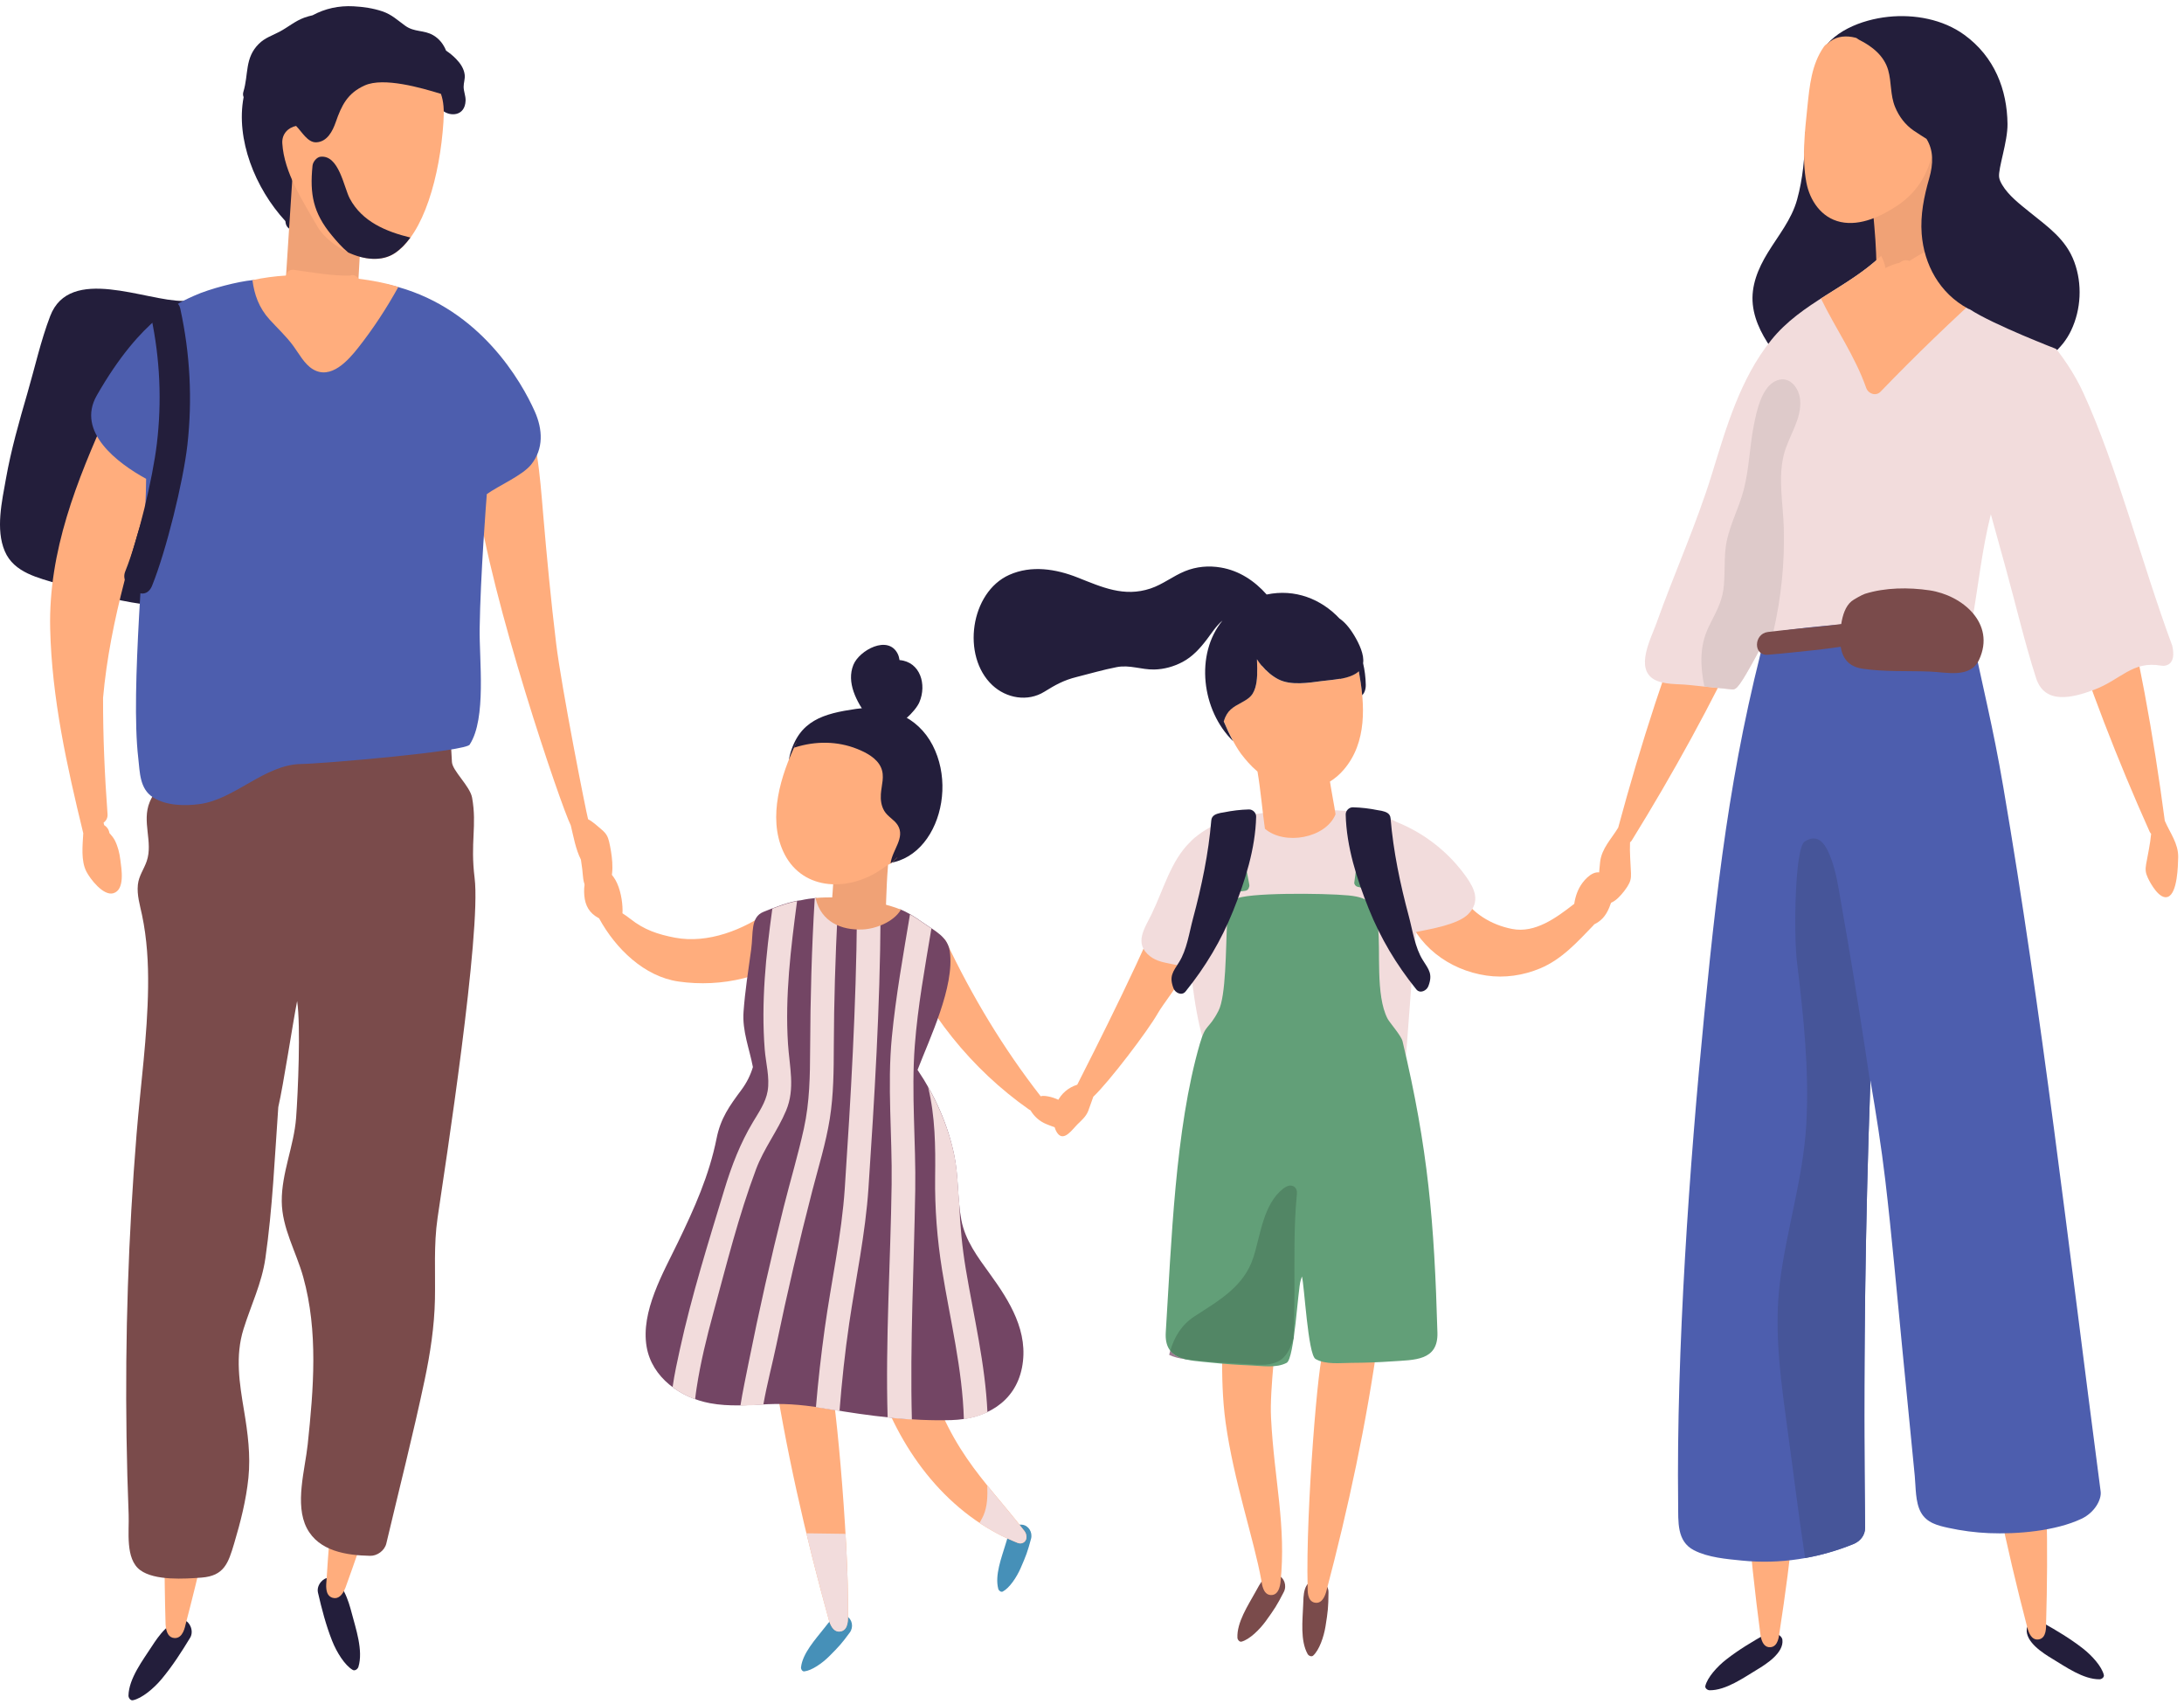 <svg width="327" height="255" viewBox="0 0 327 255" fill="none" xmlns="http://www.w3.org/2000/svg">
<path d="M266.87 245.436C266.782 244.744 265.451 243.99 264.452 244.55C262.384 245.71 260.343 246.93 258.468 248.391C257.106 249.453 255.633 251.094 255.333 252.359C255.252 252.701 255.659 253 255.977 253.004C258.413 253.025 261.072 251.118 263.087 249.908C264.435 249.097 267.117 247.403 266.87 245.436Z" fill="#231E3B"/>
<path d="M307.244 248.265C309.259 249.476 311.917 251.383 314.354 251.361C314.671 251.358 315.079 251.059 314.998 250.717C314.698 249.452 313.226 247.811 311.862 246.749C309.988 245.289 307.947 244.067 305.879 242.907C304.88 242.347 303.548 243.102 303.461 243.794C303.215 245.761 305.895 247.455 307.244 248.265Z" fill="#231E3B"/>
<path d="M266.965 205.635C266.625 204.959 265.565 204.757 264.953 205.199C264.44 204.489 263.245 204.314 262.802 205.084C262.077 204.469 260.654 204.769 260.665 206.003C260.794 218.98 261.892 231.922 263.595 244.783C263.79 245.953 264.264 246.607 265.058 246.56C266.271 246.489 266.36 244.812 266.435 244.333C268.169 233.183 269.35 221.949 269.871 210.676C269.912 209.799 269.21 209.393 268.529 209.446C268.6 208.576 268.67 207.706 268.741 206.836C268.82 205.857 267.75 205.387 266.965 205.635Z" fill="#FFAD7D"/>
<path d="M302.082 204.545C301.661 203.917 300.584 203.848 300.032 204.363C299.434 203.721 298.227 203.695 297.882 204.515C297.086 203.994 295.711 204.469 295.876 205.692C297.613 218.553 300.306 231.258 303.589 243.809C303.929 244.946 304.481 245.536 305.262 245.392C306.457 245.171 306.338 243.495 306.352 243.01C306.691 231.732 306.471 220.438 305.59 209.188C305.522 208.313 304.775 207.996 304.106 208.132C304.069 207.261 304.031 206.389 303.993 205.518C303.95 204.535 302.829 204.202 302.082 204.545Z" fill="#FFAD7D"/>
<path d="M314.52 223.249C309.521 185.122 305.737 151.707 299.954 117.864C298.313 108.261 297.006 103.63 294.776 92.716C294.192 89.858 290.054 86.137 289.411 88.442C289.326 88.414 289.238 88.39 289.151 88.372C289.131 88.281 289.113 88.19 289.093 88.099C288.614 85.919 285.732 85.659 284.74 87.382C283.902 86.254 281.997 85.961 281.116 87.149C280.736 87.663 280.412 88.202 280.124 88.757C279.603 88.485 279.008 88.401 278.462 88.549C277.865 87.925 276.884 87.758 276.006 88.035C275.53 87.913 275.025 87.927 274.572 88.103C273.562 86.519 271.038 86.364 270.327 88.772L270.325 88.782C270.197 88.856 270.075 88.945 269.96 89.048C268.905 87.671 266.367 87.616 265.727 89.872C259.563 111.587 257.413 129.127 255.187 151.707C252.939 174.511 250.989 202.223 251.26 225.123C251.291 227.779 251.038 230.698 253.617 232.038C255.744 233.142 258.524 233.36 260.847 233.594C266.474 234.164 272.216 233.265 277.497 231.123C278.485 230.722 279.273 229.842 279.256 228.635C278.966 206.324 279.242 184.014 280.05 161.722C280.891 166.678 281.684 171.641 282.273 176.635C283.258 184.986 283.989 193.375 284.809 201.745C285.24 206.147 285.672 210.548 286.103 214.95C286.298 216.938 286.493 218.926 286.687 220.913C286.856 222.639 286.757 224.818 287.599 226.36C288.472 227.957 290.146 228.351 291.715 228.694C293.713 229.131 295.76 229.4 297.798 229.485C302.037 229.662 307.781 229.17 311.659 227.332C313.655 226.385 314.675 224.438 314.52 223.249Z" fill="#4D5EAE"/>
<path d="M260.473 89.052C260.419 88.297 259.518 87.703 258.783 87.874C258.583 87.022 257.548 86.399 256.841 86.94C256.409 86.093 254.98 85.822 254.516 86.966C249.638 98.992 245.668 111.358 242.286 123.882C241.269 125.574 239.794 127.009 239.576 129.04C239.443 130.275 238.972 134.349 240.309 135.094C241.494 135.757 243.192 133.437 243.672 132.685C244.115 131.989 244.231 131.507 244.199 130.695C244.136 129.122 243.989 127.644 244.056 126.081C244.156 126.008 244.246 125.917 244.318 125.799C250.508 115.791 256.184 105.464 261.213 94.823C261.587 94.03 261.097 93.384 260.448 93.171C260.848 92.395 261.248 91.62 261.648 90.845C262.098 89.971 261.292 89.125 260.473 89.052Z" fill="#FFAD7D"/>
<path d="M309.303 87.552C309.597 88.374 309.89 89.196 310.184 90.018C309.514 90.142 308.941 90.718 309.208 91.554C312.785 102.767 317.045 113.754 321.856 124.492C321.913 124.618 321.991 124.72 322.079 124.806C321.94 126.364 321.598 127.809 321.328 129.361C321.188 130.162 321.239 130.655 321.587 131.403C321.963 132.212 323.339 134.736 324.602 134.237C326.024 133.674 326.098 129.574 326.129 128.332C326.18 126.29 324.909 124.673 324.124 122.861C322.43 109.999 320.13 97.217 316.885 84.651C316.577 83.456 315.124 83.535 314.583 84.318C313.955 83.688 312.847 84.169 312.535 84.987C311.829 84.72 310.859 85.19 310.706 85.931C309.884 85.895 308.972 86.627 309.303 87.552Z" fill="#FFAD7D"/>
<path d="M281.706 30.702C281.682 30.123 281.329 29.703 280.873 29.485C280.8 28.684 280.128 28.292 279.434 28.306C279.285 26.88 277.007 26.855 276.495 28.192C276.463 28.276 276.435 28.362 276.403 28.447C275.8 28.345 275.149 28.526 274.866 29.099C274.758 29.317 274.663 29.536 274.562 29.755C274.698 28.662 274.795 27.564 274.828 26.459C274.863 25.33 273.856 24.938 272.984 25.178C273.168 23.513 273.249 21.834 273.267 20.171C273.289 18.349 270.29 18.348 270.269 20.171C270.233 23.429 269.944 26.734 269.066 29.895C268.236 32.883 266.266 35.232 264.66 37.862C263.22 40.218 262.151 42.805 262.438 45.57C262.722 48.305 264.159 50.751 265.799 52.962C266.538 53.958 267.784 53.73 268.31 52.983C268.827 54.141 270.727 53.97 271.104 52.833C271.548 53.143 272.104 53.252 272.799 53.061C274.086 52.709 274.204 51.282 274.307 50.236C274.335 49.955 274.356 49.675 274.375 49.394C274.684 49.421 274.994 49.367 275.244 49.213C276.1 48.688 276.417 48.058 276.562 47.294C277.029 47.564 277.664 47.592 278.159 47.342C278.439 47.202 278.676 47.021 278.878 46.81C279.02 46.912 279.166 47.008 279.316 47.096C280.316 47.679 281.535 46.914 281.572 45.874C281.581 45.621 281.587 45.368 281.595 45.116C281.61 45.041 281.622 44.963 281.626 44.882C281.88 40.156 281.906 35.43 281.706 30.702Z" fill="#231E3B"/>
<path d="M310.579 39.215C309.327 35.808 306.665 33.995 303.879 31.742C302.448 30.586 300.716 29.252 299.786 27.679C299.562 27.3 299.369 26.921 299.319 26.523C299.151 25.207 300.608 21.231 300.575 18.554C300.515 13.444 298.653 8.512 294.099 5.207C290.899 2.885 286.638 2.101 282.698 2.519C278.765 2.936 273.951 4.751 272.384 8.512C271.832 9.838 272.987 11.38 274.284 11.739C275.836 12.169 277.079 11.212 277.632 9.907C277.48 10.264 278.484 9.391 278.799 9.207C278.962 9.112 279.127 9.021 279.294 8.933C279.438 9.076 279.602 9.206 279.789 9.316C282.467 10.886 284.811 12.913 286.625 15.37C285.726 15.77 285.032 16.564 285.062 17.672C285.083 18.418 285.09 19.163 285.088 19.907C284.213 22.424 283.229 25.385 284.204 27.838C284.764 29.245 286.018 29.907 287.303 29.684C287.436 29.908 287.583 30.124 287.738 30.335C288.326 33.932 288.933 37.528 289.668 41.101C290.331 44.323 290.563 48.791 293.824 50.695C294.168 50.896 294.516 50.994 294.852 51.017C295.311 52.922 295.899 55.062 297.613 56.263C299.195 57.37 301.374 56.899 302.038 55.062C302.132 54.8 302.202 54.53 302.257 54.253C302.393 54.291 302.533 54.321 302.684 54.339C306.09 54.73 308.808 52.187 310.103 49.459C311.605 46.294 311.786 42.497 310.579 39.215Z" fill="#231E3B"/>
<path d="M325.238 96.646C320.601 84.099 316.994 69.873 311.95 58.853C309.256 52.971 304.647 48.128 299.749 43.962C297.419 41.98 295.078 39.383 292.249 38.127C289.814 37.048 287.132 37.211 284.546 37.549C284.322 37.379 284.034 37.272 283.675 37.272C283.262 37.272 282.945 37.415 282.71 37.632C282.447 37.679 282.184 37.805 281.944 38.04C276.839 43.046 269.754 45.221 265.192 50.911C260.546 56.707 258.483 63.923 256.333 70.902C253.98 78.541 250.679 85.799 248 93.318C247.212 95.533 244.768 100.042 247.668 101.704C249.073 102.51 251.251 102.358 252.806 102.521C254.959 102.744 257.113 102.969 259.266 103.194C259.714 103.24 260.025 103.168 260.997 101.612C262.212 99.665 264.123 96.027 264.762 94.653C265.872 94.687 267.062 94.374 268.126 94.237C269.799 94.022 271.476 93.839 273.156 93.684C276.374 93.387 279.604 93.199 282.836 93.121C286.203 93.04 291.104 92.999 294.385 93.874C295.113 94.068 295.265 93.025 295.403 92.215C296.299 86.921 296.781 82.179 298.08 76.981C298.841 79.732 299.601 82.483 300.361 85.234C301.853 90.638 303.136 96.158 304.852 101.493C306.151 105.535 310.341 104.445 313.516 103.257C317.57 101.741 319.238 98.89 323.54 99.632C324.428 99.784 325.872 99.39 325.238 96.646Z" fill="#F2DCDC"/>
<path d="M292.709 39.735C292.565 39.108 292.426 38.48 292.292 37.852C292.071 36.288 291.787 34.743 291.4 33.206C291.248 32.601 290.868 32.274 290.431 32.168C289.324 27.941 290.319 22.589 290.101 18.191C290.003 16.271 285.329 17.292 285.424 19.224C285.443 19.595 285.468 19.965 285.489 20.336C284.686 20.362 283.878 20.884 284 21.796C284.012 21.886 284.025 21.976 284.037 22.066C283.422 22.184 282.909 22.649 282.961 23.475C282.976 23.718 282.986 23.962 283.001 24.204C282.603 24.073 282.141 24.103 281.755 24.279L281.745 24.257C280.96 22.498 278.376 24.021 279.157 25.77C280.264 28.25 280.394 31.241 280.638 33.908C280.882 36.584 280.982 39.266 280.977 41.952C280.974 43.592 282.958 43.809 283.702 42.724L283.764 42.855C284.447 44.203 286.532 43.538 286.556 42.124C287.424 42.468 288.574 42.031 288.626 40.906C288.884 40.987 289.156 40.99 289.418 40.925C289.875 42.083 291.571 42.213 292.128 41.292C292.58 40.973 292.87 40.429 292.709 39.735Z" fill="#F0A276"/>
<path d="M288.836 14.748C288.226 12.753 286.346 10.829 284.082 9.604C284.019 9.542 283.961 9.479 283.897 9.419C283.175 8.743 282.359 8.261 281.489 7.913C281.413 7.736 281.291 7.562 281.102 7.4C278.931 5.541 275.637 4.588 273.664 6.507C273.443 6.612 273.237 6.77 273.071 7.008C271.225 9.657 270.936 12.881 270.616 15.96C270.235 19.628 269.765 23.683 270.465 27.337C270.967 29.962 272.656 32.593 275.588 33.229C278.588 33.878 281.792 32.311 284.163 30.718C289.53 27.11 290.599 20.512 288.836 14.748Z" fill="#FFAD7D"/>
<path d="M297.943 42.838C298.024 42.766 298.087 42.682 298.141 42.595C297.472 41.983 296.794 41.358 296.096 40.761C295.636 40.934 295.361 41.33 295.277 41.761C295.276 41.322 295.022 40.918 294.659 40.677C294.936 39.652 293.683 38.868 292.718 39.291C292.407 39.428 292.103 39.577 291.804 39.733C291.601 39.345 291.181 39.048 290.707 38.975C290.931 38.422 290.631 37.837 290.133 37.524C289.739 37.451 289.342 37.398 288.942 37.367L288.798 37.42C287.792 37.886 286.841 38.455 285.905 39.051C285.53 38.909 285.092 38.914 284.748 39.104C284.597 39.188 284.459 39.282 284.322 39.377C284.228 39.382 284.132 39.394 284.034 39.422C283.411 39.609 282.834 39.845 282.29 40.122C282.192 39.497 281.981 38.893 281.656 38.295C278.957 40.865 275.741 42.697 272.64 44.682C274.83 49.177 277.749 53.314 279.412 58.053C279.723 58.938 280.858 59.363 281.571 58.623C286.836 53.164 292.293 47.899 297.943 42.838Z" fill="#FFAD7D"/>
<path d="M269.524 59.832C269.364 58.097 267.987 56.211 266.04 56.945C263.753 57.807 262.999 61.6 262.589 63.671C261.954 66.872 261.9 70.168 261.073 73.332C260.276 76.383 258.658 79.088 258.341 82.272C258.143 84.261 258.301 86.27 258.033 88.251C257.747 90.367 256.694 92.016 255.8 93.899C254.426 96.794 254.582 99.761 255.184 102.758C256.548 102.901 257.911 103.042 259.275 103.185C259.526 103.211 259.735 103.199 260.043 102.908L260.149 102.799C260.369 102.562 260.641 102.187 261.005 101.603C261.158 101.36 261.32 101.09 261.49 100.801C261.745 100.368 262.015 99.894 262.289 99.403C262.471 99.076 262.654 98.741 262.835 98.407C263.198 97.74 263.548 97.075 263.859 96.475C264.014 96.174 264.159 95.89 264.289 95.629C264.487 95.239 264.651 94.901 264.771 94.643C264.895 94.647 265.02 94.645 265.146 94.641C265.266 94.637 265.385 94.63 265.505 94.62L265.506 94.62C266.681 89.511 267.23 84.267 267.08 79.014C266.977 75.405 266.19 71.586 267.092 68.026C267.783 65.293 269.796 62.771 269.524 59.832Z" fill="#DECACA"/>
<path d="M309.219 45.737C306.983 43.858 304.973 44.939 302.437 43.466C302.537 42.638 302.237 41.756 301.393 41.245C300.446 40.672 299.473 40.192 298.468 39.763C298.108 39.502 297.766 39.22 297.447 38.912C296.973 38.453 296.528 37.953 296.194 37.392C295.933 36.955 295.908 35.977 295.532 36.504C296.236 35.164 295.584 33.203 293.536 33.269C293.15 33.281 292.817 33.343 292.53 33.441C292.549 32.319 292.696 31.187 292.978 30.055C293.172 29.277 292.494 28.779 291.852 28.797C291.939 27.944 292.044 27.092 292.173 26.24C292.26 25.666 291.889 25.239 291.437 25.06C291.494 24.689 291.531 24.315 291.54 23.937C292.264 24.447 293.627 23.799 293.235 22.853C292.028 19.927 290.82 17.003 289.612 14.077C288.699 11.865 287.969 9.512 286.182 7.771C285.58 7.186 284.651 7.528 284.383 8.219C284.331 8.353 284.286 8.488 284.247 8.625C284.122 8.359 283.977 8.094 283.804 7.833C282.745 6.24 281.177 5.079 279.432 4.213C278.216 3.61 277.135 5.345 278.352 5.954C280.335 6.944 282.099 8.365 282.705 10.483C283.232 12.327 282.995 14.211 283.747 16.028C284.333 17.442 285.252 18.68 286.563 19.573C287.229 20.028 287.86 20.407 288.451 20.794C289.514 22.524 289.48 24.511 288.853 26.692C288.072 29.413 287.507 32.171 287.725 35.006C288.077 39.583 290.382 43.894 294.691 46.211C294.773 46.255 294.858 46.283 294.942 46.306C298.456 48.618 308.058 52.306 308.058 52.306C308.058 52.306 311.505 47.661 309.219 45.737Z" fill="#231E3B"/>
<path d="M288.9 88.363C285.773 87.9 282.285 87.934 279.241 88.881C278.794 89.02 277.483 89.774 277.227 89.987C276.296 90.758 275.882 92.103 275.678 93.414C274.853 93.51 274.032 93.623 273.222 93.707C270.378 93.998 267.527 94.248 264.691 94.6C262.571 94.864 262.47 98.184 264.691 98.006C267.267 97.799 269.839 97.499 272.41 97.236C273.417 97.133 274.503 96.948 275.598 96.811C275.86 98.461 276.726 99.763 278.813 100.084C282.089 100.589 285.618 100.391 288.929 100.521C291.475 100.621 295.005 101.571 296.319 98.753C298.853 93.316 293.795 89.087 288.9 88.363Z" fill="#7A4B4B"/>
<path d="M279.256 228.676C279.257 228.662 279.256 228.648 279.256 228.634C279.246 227.861 279.237 227.088 279.228 226.314C279.237 227.088 279.246 227.86 279.256 228.633C279.256 228.648 279.257 228.662 279.256 228.676ZM279.228 226.295C279.227 226.229 279.226 226.159 279.226 226.092C279.226 226.16 279.227 226.227 279.228 226.295ZM279.225 226.033C279.224 225.985 279.224 225.935 279.223 225.888C279.224 225.936 279.224 225.984 279.225 226.033ZM279.222 225.767C279.222 225.733 279.221 225.697 279.221 225.662C279.221 225.697 279.222 225.733 279.222 225.767ZM279.219 225.505C279.219 225.479 279.218 225.452 279.218 225.426C279.218 225.453 279.219 225.477 279.219 225.505ZM279.217 225.241C279.216 225.222 279.216 225.202 279.216 225.183C279.216 225.203 279.216 225.22 279.217 225.241ZM279.213 224.978C279.213 224.964 279.213 224.949 279.213 224.934C279.213 224.949 279.213 224.964 279.213 224.978ZM279.211 224.718C279.211 224.703 279.211 224.686 279.21 224.671C279.211 224.687 279.211 224.701 279.211 224.718ZM279.208 224.455C279.208 224.441 279.208 224.428 279.208 224.414C279.208 224.428 279.208 224.442 279.208 224.455ZM279.206 224.2C279.206 224.171 279.205 224.141 279.205 224.112C279.205 224.142 279.206 224.17 279.206 224.2ZM279.203 223.94C279.203 223.909 279.203 223.88 279.203 223.848C279.203 223.88 279.203 223.909 279.203 223.94ZM279.201 223.679C279.201 223.644 279.2 223.61 279.2 223.575C279.2 223.61 279.201 223.644 279.201 223.679ZM279.199 223.422C279.198 223.377 279.198 223.334 279.197 223.288C279.198 223.333 279.198 223.377 279.199 223.422ZM279.196 223.166C279.196 223.112 279.196 223.06 279.195 223.006C279.196 223.059 279.196 223.114 279.196 223.166ZM279.194 222.908C279.194 222.843 279.193 222.78 279.192 222.716C279.193 222.779 279.194 222.844 279.194 222.908ZM279.192 222.655C279.191 222.573 279.191 222.49 279.19 222.408C279.191 222.491 279.191 222.572 279.192 222.655ZM279.19 222.402C279.023 202.323 279.313 182.245 280.034 162.183C280.035 162.185 280.035 162.188 280.035 162.19C279.314 182.251 279.023 202.325 279.19 222.402Z" fill="#AAA2B9"/>
<path d="M270.272 233.213C269.277 226.718 268.323 218.882 267.824 215.387C266.791 207.589 265.513 199.735 266.506 191.869C267.503 183.961 269.983 176.336 270.443 168.349C270.914 160.162 270.017 151.977 269.038 143.857C268.561 139.895 268.714 126.964 270.195 125.974C270.69 125.643 271.136 125.497 271.537 125.497C272.444 125.497 273.123 126.242 273.628 127.273C274.482 129.014 274.925 130.968 275.251 132.795C275.737 135.524 276.212 138.256 276.676 140.99C277.874 148.042 278.986 155.107 280.034 162.183C279.313 182.245 279.023 202.323 279.19 222.402C279.19 222.403 279.19 222.407 279.19 222.408C279.191 222.49 279.191 222.573 279.192 222.655C279.192 222.675 279.192 222.696 279.192 222.716C279.193 222.78 279.194 222.844 279.194 222.908C279.194 222.941 279.195 222.972 279.195 223.006C279.196 223.06 279.196 223.113 279.196 223.166C279.197 223.207 279.197 223.248 279.197 223.289C279.198 223.334 279.198 223.377 279.199 223.423C279.199 223.473 279.199 223.524 279.2 223.575C279.2 223.61 279.201 223.644 279.201 223.679C279.201 223.735 279.202 223.793 279.203 223.848C279.203 223.88 279.203 223.909 279.203 223.94C279.204 223.997 279.204 224.056 279.205 224.112C279.205 224.141 279.206 224.171 279.206 224.2C279.206 224.271 279.207 224.343 279.208 224.415C279.208 224.428 279.208 224.441 279.208 224.455C279.209 224.527 279.21 224.6 279.21 224.671C279.211 224.686 279.211 224.703 279.211 224.718C279.212 224.79 279.213 224.862 279.213 224.934C279.213 224.949 279.213 224.964 279.213 224.978C279.214 225.047 279.215 225.116 279.216 225.183C279.216 225.202 279.216 225.222 279.217 225.241C279.217 225.302 279.218 225.365 279.218 225.426C279.218 225.452 279.219 225.479 279.219 225.505C279.22 225.558 279.22 225.61 279.221 225.662C279.221 225.697 279.222 225.733 279.222 225.767C279.222 225.807 279.223 225.847 279.223 225.888C279.224 225.936 279.224 225.985 279.225 226.033C279.225 226.053 279.226 226.072 279.226 226.092C279.226 226.159 279.227 226.229 279.228 226.295C279.228 226.301 279.228 226.31 279.228 226.314C279.237 227.088 279.246 227.861 279.256 228.634C279.256 228.648 279.257 228.662 279.256 228.676C279.253 229.86 278.474 230.726 277.497 231.121C275.163 232.068 272.738 232.771 270.272 233.213Z" fill="#465599"/>
<path d="M69.418 12.991C69.414 12.385 69.654 11.804 69.576 11.177C69.46 10.254 68.926 9.479 68.297 8.829C67.84 8.357 67.333 7.943 66.789 7.58C66.407 6.627 65.784 5.813 64.875 5.28C63.455 4.448 62.063 4.855 60.672 3.854C59.498 3.01 58.67 2.182 57.258 1.702C55.877 1.232 54.39 1.02 52.938 0.943C50.722 0.826 48.681 1.272 46.802 2.288C46.387 2.382 45.976 2.492 45.576 2.636C44.183 3.139 43.154 4.057 41.864 4.743C40.729 5.346 39.675 5.644 38.742 6.575C36.62 8.691 37.239 11.118 36.44 13.744C36.35 14.039 36.379 14.307 36.478 14.536C35.278 20.826 38.184 28.173 42.727 33.092L42.75 33.253C42.834 34.073 43.45 34.45 44.113 34.468C44.474 34.797 44.84 35.115 45.216 35.412C46.789 36.654 48.616 34.259 47.067 33.019C46.617 32.66 46.178 32.269 45.75 31.853C45.51 30.176 45.08 28.523 44.632 26.869C45.753 27.162 46.538 26.172 46.453 25.232C46.858 25.019 47.156 24.648 47.169 24.133C47.187 23.424 47.16 22.727 47.111 22.033C49.432 21.771 52.356 20.206 53.391 19.467C55.13 18.227 56.804 16.358 57.745 14.255C58.583 14.161 59.447 14.006 60.178 14.189C60.645 14.306 61.061 14.268 61.416 14.126C61.472 14.187 61.529 14.245 61.584 14.306C62.015 14.787 62.373 15.264 62.675 15.745C62.839 16.886 62.849 18.09 62.726 19.328C62.629 20.294 63.382 20.854 64.176 20.925C64.419 22.64 65.588 20.465 65.931 18.988C66.126 18.148 66.234 17.332 66.26 16.538C67.398 17.484 69.635 17.412 69.711 15.046C69.733 14.339 69.422 13.712 69.418 12.991Z" fill="#231E3B"/>
<path d="M22.759 51.581C22.614 51.417 22.437 51.283 22.237 51.184C22.471 51.237 22.706 51.284 22.942 51.33C22.88 51.414 22.818 51.497 22.759 51.581ZM24.127 63.096C23.982 62.681 23.698 62.373 23.353 62.163C23.345 60.998 23.269 59.834 23.114 58.679C23.365 57.962 23.658 57.26 23.991 56.575C24.166 58.914 24.267 61.254 24.292 63.594C24.236 63.428 24.185 63.261 24.127 63.096ZM26.901 83.403C27.658 81.683 27.71 79.148 27.82 77.764C27.94 76.233 27.913 74.7 27.766 73.18C27.919 72.924 28.033 72.636 28.096 72.317C29.172 66.87 28.436 60.682 27.513 55.267C27.339 54.248 26.378 53.862 25.493 53.995C26.04 53.203 26.647 52.442 27.315 51.721C28.191 50.774 27.888 49.586 26.946 48.859C26.855 48.789 26.761 48.73 26.669 48.665C26.921 48.672 27.172 48.683 27.425 48.68C29.761 48.652 29.768 45.032 27.425 45.047C21.802 45.086 10.449 39.643 7.515 47.31C6.092 51.03 5.209 55.054 4.094 58.878C2.866 63.097 1.657 67.331 0.889 71.661C0.293 75.023 -0.68 79.228 0.716 82.504C2.101 85.75 5.746 86.484 8.811 87.422C12.869 88.663 17.081 89.824 21.292 90.42C25.059 90.954 27.325 88.768 29.334 85.857C30.468 84.216 28.375 82.669 26.901 83.403Z" fill="#231E3B"/>
<path d="M21.145 68.198C21.191 68.01 21.231 67.82 21.278 67.633C21.518 66.667 20.911 65.867 20.126 65.621C19.65 65.122 18.825 64.955 18.152 65.239C18.442 64.571 18.736 63.903 19.031 63.234C19.883 61.309 17.048 59.618 16.174 61.565C11.494 71.983 7.246 82.462 7.513 94.085C7.751 104.457 10.015 114.664 12.467 124.724C12.362 126.603 12.107 128.836 12.928 130.447C13.51 131.587 15.482 134.13 16.961 133.705C18.758 133.187 18.183 130.011 18.022 128.72C17.894 127.695 17.66 126.714 17.192 125.786C16.999 125.402 16.699 125.047 16.385 124.696C16.296 124.146 15.993 123.748 15.597 123.507C15.567 123.385 15.537 123.261 15.507 123.138C15.888 122.861 16.142 122.432 16.101 121.867C15.674 116.078 15.416 110.26 15.431 104.451C16.479 92.7 20.159 81.107 23.717 69.934C24.239 68.294 22.268 67.416 21.145 68.198Z" fill="#FFAD7D"/>
<path d="M91.204 126.009C91.024 125.222 90.753 124.752 90.137 124.225C89.623 123.786 88.804 123.023 88.053 122.623L88.049 122.617C87.723 121.406 84.08 102.987 83.272 96.342C82.485 89.855 81.868 83.349 81.314 76.838C81.066 73.918 80.845 70.991 80.39 68.094C80.129 66.439 80.085 63.185 77.756 63.208C77.23 63.213 76.866 63.465 76.658 63.812C76.374 62.242 73.859 62.265 73.957 63.972C73.986 64.479 74.016 64.987 74.045 65.494C73.437 65.588 72.868 66.087 72.802 66.773C72.232 66.784 71.68 67.116 71.532 67.75C71.234 69.021 71.185 70.32 71.257 71.622C70.532 70.864 71.196 72.671 71.363 73.934C73.452 89.713 84.005 120.671 85.461 123.548C85.862 125.189 86.188 127.118 86.98 128.679C87.046 129.156 87.113 129.631 87.179 130.106C87.296 130.952 87.239 132.182 87.824 132.898C88.763 134.048 90.736 133.216 91.288 132.069C92.048 130.489 91.577 127.644 91.204 126.009Z" fill="#FFAD7D"/>
<path d="M22.759 246.393C21.408 248.479 19.298 251.221 19.236 253.796C19.227 254.132 19.53 254.573 19.893 254.499C21.241 254.227 23.027 252.729 24.198 251.325C25.807 249.397 27.17 247.284 28.469 245.139C29.095 244.104 28.345 242.669 27.618 242.554C25.547 242.222 23.662 244.996 22.759 246.393Z" fill="#231E3B"/>
<path d="M30.633 231.53C29.76 235.367 28.828 239.19 27.827 242.996C27.697 243.492 27.421 245.246 26.137 245.189C25.298 245.152 24.87 244.413 24.791 243.161C24.678 239.215 24.626 235.268 24.628 231.322C26.635 231.754 28.706 231.85 30.633 231.53Z" fill="#FFAD7D"/>
<path d="M52.639 241.367C53.268 243.771 54.412 247.034 53.665 249.5C53.568 249.821 53.142 250.146 52.821 249.962C51.626 249.282 50.399 247.299 49.727 245.6C48.803 243.265 48.17 240.83 47.609 238.387C47.338 237.208 48.499 236.08 49.227 236.198C51.296 236.532 52.218 239.757 52.639 241.367Z" fill="#231E3B"/>
<path d="M49.816 224.787C49.443 228.704 49.13 232.627 48.888 236.554C48.857 237.066 48.57 238.818 49.807 239.167C50.615 239.394 51.253 238.826 51.72 237.661C53.063 233.95 54.35 230.218 55.584 226.469C53.542 226.252 51.545 225.693 49.816 224.787Z" fill="#FFAD7D"/>
<path d="M48.191 48.69L47.478 48.649C44.679 48.489 42.539 46.091 42.698 43.291L43.771 26.715L54.419 28.649L53.548 43.909C53.389 46.708 50.991 48.849 48.191 48.69Z" fill="#F0A276"/>
<path d="M71.061 131.42C70.391 126.038 71.439 123.596 70.684 119.398C70.372 117.662 67.721 115.364 67.665 114.049C67.57 111.836 67.356 109.35 66.909 106.357C66.436 103.187 65.75 102.281 65.025 105.412C64.982 105.596 64.943 105.781 64.901 105.966C63.846 104.471 61.358 104.54 60.587 106.262C59.278 105.574 57.31 106.117 56.858 107.849C55.936 106.72 54.037 106.702 53.027 107.779C52.402 107.338 51.57 107.216 50.822 107.413C49.552 107.045 48.038 107.518 47.733 109.087C47.654 109.488 47.583 109.891 47.506 110.292C46.898 110.473 46.353 110.868 46.027 111.475C44.983 111.497 43.967 111.688 43.004 112.031C41.946 111.044 39.86 110.961 38.903 112.416C38.168 113.533 37.559 114.694 37.043 115.887C36.935 115.883 36.827 115.885 36.718 115.897C36.589 115.271 36.45 114.646 36.295 114.023C35.908 112.46 33.383 111.914 32.599 113.455C31.699 113.039 30.522 113.252 29.949 114.232C29.667 114.714 29.405 115.203 29.153 115.696C29.044 115.798 28.943 115.906 28.859 116.03C28.696 116.274 28.538 116.519 28.386 116.767C28.132 116.623 27.835 116.525 27.491 116.499C25.108 116.318 23.289 117.938 22.415 120.048C21.195 122.992 22.947 126.044 21.969 128.897C21.546 130.133 20.783 131.087 20.642 132.434C20.482 133.974 20.951 135.473 21.265 136.965C22.011 140.509 22.219 144.134 22.174 147.749C22.082 155.103 21.044 162.428 20.448 169.75C19.83 177.357 19.396 184.978 19.146 192.605C18.901 200.082 18.834 207.566 18.945 215.047C19.003 218.937 19.108 222.827 19.262 226.714C19.359 229.18 18.709 233.346 21.002 235.028C23.177 236.623 27.645 236.332 30.18 236.139C33.555 235.883 34.18 233.979 35.054 231.044C36.014 227.821 36.852 224.559 37.193 221.205C37.537 217.821 37.099 214.506 36.543 211.171C35.855 207.047 35.189 203.019 36.461 198.937C37.577 195.36 39.193 192.099 39.733 188.349C40.807 180.885 41.131 173.249 41.668 165.707C42.411 162.531 43.855 153.039 44.489 149.841C45.044 153.543 44.617 163.566 44.335 167.317C44.017 171.541 42.157 175.554 42.185 179.807C42.211 183.829 44.342 187.35 45.398 191.141C47.666 199.28 46.948 207.909 46.072 216.202C45.675 219.965 44.095 225.173 45.934 228.727C47.733 232.202 51.9 232.812 55.426 232.88C56.488 232.9 57.591 232.092 57.84 231.042C59.764 222.901 61.843 214.779 63.573 206.593C64.415 202.609 65.037 198.569 65.121 194.492C65.203 190.422 64.921 186.346 65.515 182.303C66.668 174.473 72.075 139.562 71.061 131.42Z" fill="#7A4B4B"/>
<path d="M80.074 61.598C78.049 57.05 71.929 46.418 59.615 42.964C55.915 41.926 54.794 42.385 53.276 42.844C52.231 43.161 50.998 43.477 48.603 43.303C43.978 42.968 41.331 41.612 37.795 41.933C35.735 42.12 31.441 43.185 29.069 44.266C27.132 45.148 21.199 47.437 14.486 59.202C11.394 64.622 17.55 69.305 21.879 71.669C21.829 80.977 19.505 103.189 20.7 113.457C20.952 115.618 20.889 118.07 22.945 119.373C24.899 120.612 27.658 120.651 29.858 120.363C35.155 119.669 39.637 114.429 45.093 114.36C48.187 114.32 70.201 112.456 70.344 111.416C72.848 107.531 71.749 98.813 71.817 94.09C71.93 86.171 72.824 74.761 72.889 73.962C74.708 72.659 78.204 71.182 79.522 69.544C81.425 67.18 81.261 64.263 80.074 61.598Z" fill="#4D5EAE"/>
<path d="M53.707 41.727C53.635 41.591 53.522 41.468 53.359 41.376L53.224 41.298C52.93 41.131 52.647 41.145 52.415 41.258C49.617 41.305 46.739 40.766 43.985 40.39C43.332 40.301 42.9 40.759 42.861 41.241C41.117 41.347 39.451 41.567 37.795 41.932C38.081 44.097 38.757 46.06 40.369 47.836C41.592 49.182 42.851 50.323 43.934 51.802C44.77 52.945 45.572 54.489 46.817 55.252C49.533 56.917 52.141 53.938 53.642 52.034C55.895 49.173 57.886 46.133 59.644 42.948C57.641 42.329 55.633 41.968 53.707 41.727Z" fill="#FFAD7D"/>
<path d="M66.019 14.045L65.992 14.042C63.078 13.143 57.444 11.518 54.615 12.785C52.032 13.942 51.148 15.751 50.268 18.282C49.8 19.632 48.987 21.233 47.349 21.302C46.066 21.357 45.2 19.717 44.332 18.85C43.206 19.078 42.178 19.993 42.268 21.459C42.537 25.855 45.35 30.104 47.512 33.889C49.312 37.038 55.434 40.353 59.134 37.886C63.437 35.018 65.865 26.378 66.396 18.254C66.514 16.447 66.425 15.191 66.019 14.045Z" fill="#FFAD7D"/>
<path d="M27 46.245C26.676 44.764 25.77 45.48 24.653 45.851C23.62 46.194 22.345 46.083 22.634 47.448C23.969 53.748 24.239 60.148 23.483 66.438C22.865 71.575 20.72 80.654 18.753 85.529C18.249 86.778 19.154 87.819 20.036 88.397C21.072 89.075 22.199 89.087 22.785 87.636C24.881 82.44 27.442 72.088 28.061 66.568C28.82 59.814 28.468 52.939 27 46.245Z" fill="#231E3B"/>
<path d="M52.374 29.725C51.486 28.067 50.754 23.11 47.95 23.466C47.463 23.528 46.855 24.175 46.791 24.809C46.362 29.062 46.891 31.862 49.669 35.218C50.424 36.13 51.213 37.041 52.128 37.791C54.462 38.871 57.135 39.208 59.115 37.888C59.965 37.321 60.74 36.526 61.444 35.558C57.805 34.663 54.233 33.196 52.374 29.725Z" fill="#231E3B"/>
<path d="M139.639 111.552C137.376 107.178 132.808 105.438 128.169 106.111C123.273 106.821 119.629 107.834 118.251 113.07C117.831 114.666 118.945 115.606 120.205 115.695C120.537 116.218 121.075 116.637 121.792 116.823C121.888 116.849 122.001 116.875 122.122 116.901L122.131 116.911C122.373 117.194 122.641 117.448 122.934 117.671C123.719 118.33 125.02 118.356 125.838 117.723C127.664 118.246 129.36 119.052 129.422 120.413C129.416 120.527 129.409 120.641 129.408 120.756C129.396 121.551 129.68 122.197 130.111 122.665C129.424 123.104 128.688 123.486 127.931 123.807C126.048 124.604 126.033 127.468 127.913 128.308C138.103 132.861 144.036 120.049 139.639 111.552Z" fill="#231E3B"/>
<path d="M150.545 231.19C149.959 233.14 148.925 235.779 149.464 237.821C149.534 238.087 149.872 238.366 150.142 238.225C151.14 237.702 152.205 236.115 152.805 234.744C153.631 232.858 153.842 232.304 154.375 230.319C154.631 229.361 154.005 228.34 153.06 228.225C151.355 228.016 150.938 229.884 150.545 231.19Z" fill="#4690B8"/>
<path d="M153.39 229.169C147.145 221.094 141.735 216.95 137.981 202.866C137.779 202.106 136.846 202.357 136.517 202.901L136.451 202.787C136.166 202.309 135.48 202.268 135.09 202.571C134.841 201.985 134.585 201.402 134.322 200.822C134.047 200.213 133.093 200.278 132.799 200.822C132.371 201.61 132.242 202.39 132.276 203.176C131.739 203.159 130.413 203.647 130.596 204.321C133.412 214.711 139.828 224.571 149.476 229.621C149.591 229.726 151.503 230.603 152.372 230.943C152.944 231.166 153.452 230.889 153.627 230.441C153.765 230.088 153.679 229.542 153.39 229.169Z" fill="#FFAD7D"/>
<path d="M136.562 140.873C136.648 141.075 136.74 141.274 136.828 141.475C137.288 140.976 138.265 140.881 138.729 141.656L138.793 141.761C139.139 141.023 141.18 139.915 141.632 140.873C145.549 149.157 150.227 156.919 155.82 164.099L155.888 164.083C156.417 163.816 161.152 164.662 160.116 167.957C159.635 169.486 158.089 168.832 156.684 168.267C155.636 167.845 154.839 167.114 154.292 166.196C154.217 166.165 154.143 166.127 154.069 166.075C145.441 160.022 138.656 151.533 134.571 141.826C134.021 140.522 136.002 139.562 136.562 140.873Z" fill="#FFAD7D"/>
<path d="M123.355 243.773C122.099 245.376 120.175 247.459 119.933 249.556C119.902 249.829 120.116 250.212 120.418 250.179C121.539 250.055 123.107 248.965 124.166 247.906C125.622 246.45 126.02 246.011 127.238 244.357C127.826 243.558 127.614 242.379 126.777 241.928C125.265 241.113 124.196 242.7 123.355 243.773Z" fill="#4690B8"/>
<path d="M121.97 202.182C121.527 201.542 120.418 201.487 119.856 202.025C119.231 201.374 117.988 201.366 117.645 202.215C116.817 201.692 115.41 202.202 115.598 203.459C117.585 216.674 120.555 229.715 124.131 242.586C124.497 243.752 125.075 244.352 125.876 244.19C127.104 243.944 126.955 242.221 126.962 241.722C127.137 230.104 124.797 205.693 124.11 205.845C124.058 204.948 124.005 204.051 123.953 203.153C123.894 202.144 122.735 201.817 121.97 202.182Z" fill="#FFAD7D"/>
<path d="M132.506 139.149C132.664 136.304 132.692 132.772 132.929 129.948C133.149 127.349 133.155 124.829 130.863 124.21C129.545 123.855 128.437 123.997 127.821 125.183C126.826 124.439 125.326 124.886 125.152 126.869C124.958 129.07 124.805 131.277 124.668 133.486C124.611 134.392 124.445 136.084 124.346 137.675C125.658 141.247 130.393 141.949 132.506 139.149Z" fill="#F0A276"/>
<path d="M137.907 116.036C135.958 112.111 129.883 107.321 125.118 108.525C124.964 108.82 124.677 109.05 124.231 109.131C122.683 109.411 121.007 109.774 119.823 110.848C119.634 111.021 119.432 111.123 119.228 111.179C116.868 116.094 114.977 122.297 117.219 127.342C119.825 133.21 126.625 133.538 131.538 130.404C132.021 130.097 132.498 129.769 132.963 129.424C133.852 129.431 138.011 124.023 137.847 124.012C139.068 121.636 139.345 118.934 137.907 116.036Z" fill="#FFAD7D"/>
<path d="M118.269 138.879L118.178 138.952C117.982 138.914 117.763 138.936 117.529 139.047C117.207 139.198 116.881 139.349 116.554 139.499C116.631 139.443 116.709 139.39 116.784 139.332C117.925 138.477 116.427 135.453 115.279 136.296C111.379 139.163 105.989 141.285 101.071 140.355C98.497 139.868 96.427 139.164 94.409 137.564C94.018 137.255 93.611 136.97 93.199 136.704C93.347 134.368 92.29 129.209 89.108 130.339C87.54 130.896 87.368 132.6 87.487 134.037C87.614 135.568 88.243 136.666 89.607 137.41L89.693 137.45C92.198 142.04 96.491 146.181 101.59 146.917C108.046 147.849 115.023 146.269 119.898 142.175C120.982 141.264 119.368 137.97 118.269 138.879Z" fill="#FFAD7D"/>
<path d="M148.173 190.625C146.391 188.169 144.513 185.666 143.939 182.62C143.327 179.368 143.538 176.028 142.842 172.762C141.872 168.212 139.97 163.962 137.381 160.144C139.194 155.436 142.951 147.666 142.213 142.431C141.894 140.178 140.006 139.381 138.01 137.969C136.961 137.228 135.906 136.555 134.734 136.094C134.224 136.861 133.334 137.395 132.201 137.208C130.891 136.991 129.581 137.096 128.264 136.973C126.798 136.836 125.36 136.552 123.929 136.215C122.867 135.965 122.341 135.225 122.236 134.405C121.457 134.473 120.683 134.583 119.92 134.753C118.427 134.857 115.602 135.964 114.3 136.495C112.343 137.294 112.802 139.673 112.471 142.101C112.048 145.193 111.55 148.333 111.327 151.447C111.118 154.354 112.208 156.958 112.728 159.721C112.37 160.918 111.81 162.057 111.014 163.128C109.22 165.539 107.9 167.362 107.29 170.404C106.174 175.974 103.963 180.867 101.504 185.957C99.292 190.538 95.914 196.31 96.816 201.587C97.608 206.223 101.906 209.21 106.301 210.035C109.178 210.574 112.067 210.32 114.966 210.183C118.09 210.037 121.068 210.384 124.141 210.912C130.095 211.933 136.42 212.744 142.472 212.564C147.478 212.416 151.969 209.971 153.01 204.747C154.078 199.384 151.187 194.776 148.173 190.625Z" fill="#734564"/>
<path d="M136.968 156.502C137.414 150.637 138.487 144.789 139.458 138.965C139.002 138.662 138.519 138.353 138.028 138.006C137.445 137.593 136.856 137.207 136.249 136.861C135.232 142.969 134.126 149.1 133.532 155.252C132.829 162.531 133.601 169.946 133.501 177.253C133.343 188.879 132.56 200.549 132.9 212.182C134.109 212.308 135.321 212.407 136.53 212.482C136.234 201.03 136.851 189.587 137.035 178.118C137.149 170.938 136.423 163.66 136.968 156.502ZM117.701 166.231C119.083 162.928 118.203 159.677 117.982 156.24C117.521 149.076 118.403 141.958 119.341 134.87C118.257 135.068 116.807 135.568 115.638 136.012C114.671 142.993 113.945 150.059 114.499 157.089C114.658 159.095 115.279 161.313 114.933 163.322C114.639 165.019 113.608 166.499 112.741 167.946C110.833 171.129 109.534 174.506 108.46 178.05C106.069 185.939 103.565 193.887 101.804 201.943C101.425 203.677 100.984 205.638 100.701 207.643C101.72 208.404 102.868 209.011 104.075 209.451C104.14 208.863 104.221 208.285 104.305 207.736C104.885 203.939 105.805 200.196 106.814 196.493C108.763 189.339 110.593 181.958 113.201 175.013C114.375 171.885 116.423 169.283 117.701 166.231ZM126.489 177.819C126.019 184.904 124.459 191.817 123.486 198.837C122.943 202.756 122.497 206.691 122.165 210.636C122.828 210.73 123.491 210.834 124.16 210.949C124.668 211.036 125.182 211.119 125.695 211.203C126.041 206.824 126.504 202.455 127.145 198.101C128.14 191.33 129.58 184.662 130.033 177.819C130.928 164.318 131.768 150.735 131.838 137.193C130.663 137.05 129.486 137.12 128.304 137.012C128.191 150.618 127.388 164.251 126.489 177.819ZM144.606 189.973C144.059 186.707 143.752 183.47 143.626 180.204C143.395 177.74 143.383 175.249 142.861 172.8C142.097 169.221 140.751 165.833 138.956 162.69C140.033 167.147 140.073 171.581 140.013 176.161C139.953 180.858 140.31 185.465 141.056 190.104C142.251 197.543 144.108 204.928 144.315 212.44C145.568 212.253 146.759 211.905 147.843 211.393C147.523 204.196 145.797 197.087 144.606 189.973ZM124.842 156.598C124.865 149.915 125.078 143.242 125.411 136.57C124.922 136.471 124.434 136.366 123.948 136.253C122.885 136.002 122.36 135.262 122.255 134.442C122.165 134.451 122.075 134.465 121.985 134.474C121.527 141.978 121.329 149.497 121.298 157.015C121.283 161.012 121.227 164.972 120.367 168.895C119.502 172.841 118.332 176.729 117.347 180.648C115.399 188.406 113.639 196.212 112.071 204.055C111.653 206.147 111.201 208.268 110.86 210.395C112.002 210.378 113.146 210.314 114.291 210.255C114.844 207.115 115.679 204.016 116.261 201.219C117.861 193.528 119.646 185.874 121.613 178.269C122.54 174.686 123.658 171.117 124.241 167.456C124.813 163.861 124.83 160.229 124.842 156.598Z" fill="#F2DCDC"/>
<path d="M129.187 139.124C131.113 139.033 133.799 138.008 134.892 136.159C132.785 135.301 130.466 134.913 128.228 134.619C126.172 134.35 124.12 134.228 122.115 134.415L122.139 134.565C122.987 137.944 125.908 139.28 129.187 139.124Z" fill="#F0A276"/>
<path d="M139.563 117.135C139.612 116.989 139.623 116.82 139.572 116.631L139.565 116.608C139.561 116.428 139.509 116.278 139.422 116.163C138.407 113.274 135.541 111.271 132.988 109.785C131.718 109.046 130.164 108.205 128.703 107.936C127.065 107.633 125.235 107.794 123.501 107.898C123.501 108.524 123.063 109.036 122.466 109.269C121.529 109.634 120.327 109.998 119.561 110.67L119.414 110.778C119.233 111.147 119.052 111.52 118.877 111.903C118.937 111.892 118.996 111.884 119.059 111.865C122.102 110.906 125.367 110.91 128.35 112.104C129.681 112.637 131.286 113.472 131.903 114.871C132.492 116.203 131.973 117.501 131.888 118.872C131.833 119.746 131.944 120.599 132.389 121.364C132.899 122.242 133.895 122.678 134.414 123.518C135.577 125.401 133.579 127.218 133.341 129.246C133.6 129.071 133.931 128.768 134.296 128.393C134.355 128.4 134.419 128.393 134.489 128.367C135.452 128.01 136.09 127.18 136.608 126.327C136.677 126.215 136.684 126.106 136.657 126.009C136.793 125.915 136.908 125.782 136.984 125.6C137.292 124.856 138.313 124.565 138.82 123.973C139.244 123.477 139.408 122.939 139.544 122.312C139.722 121.498 139.863 120.619 139.882 119.784C139.902 118.879 139.599 118.024 139.563 117.135Z" fill="#231E3B"/>
<path d="M134.683 98.802C134.631 98.451 134.543 98.138 134.418 97.882C132.987 94.969 128.661 97.328 127.775 99.513C126.71 102.138 128.198 104.984 129.935 107.348C129.983 107.77 130.131 108.171 130.408 108.537C130.701 108.924 131.057 109.155 131.451 109.262C131.65 109.5 131.843 109.728 132.026 109.946C132.717 110.767 133.699 110.33 134.067 109.57C134.686 109.717 135.344 109.47 135.471 108.651C135.527 108.292 135.58 107.933 135.635 107.573C136.591 106.742 137.362 105.788 137.65 105.118C138.788 102.474 137.801 99.069 134.683 98.802Z" fill="#231E3B"/>
<path d="M126.962 241.736C127.012 238.434 126.858 234.1 126.597 229.589C124.644 229.563 122.692 229.536 120.739 229.509C121.793 233.892 122.924 238.257 124.131 242.601C124.497 243.767 125.075 244.366 125.876 244.204C127.104 243.958 126.955 242.235 126.962 241.736Z" fill="#F2DCDC"/>
<path d="M146.667 227.962C147.569 228.56 148.503 229.117 149.469 229.624C149.584 229.728 151.496 230.606 152.366 230.945C152.938 231.169 153.445 230.892 153.62 230.444C153.758 230.091 153.672 229.545 153.383 229.172C151.439 226.659 149.577 224.526 147.819 222.355C147.871 223.897 147.849 225.435 147.259 226.816C147.09 227.21 146.853 227.572 146.667 227.962Z" fill="#F2DCDC"/>
<path d="M158.285 164.951C158.884 163.684 159.977 162.772 161.291 162.361C162.842 159.334 173.635 138.03 173.484 135.953C173.423 135.128 174.707 135.132 174.767 135.953C174.777 136.08 174.778 136.209 174.775 136.34L174.863 136.33L174.888 136.331L174.895 136.313C175.154 135.743 175.817 135.975 176.023 136.427C176.182 136.457 176.33 136.496 176.472 136.541L176.5 136.504C176.901 136.011 177.807 136.542 177.581 137.133L179.409 137.682C182.366 140.309 174.798 149.121 173.345 151.688C171.877 154.282 166.057 161.939 163.697 164.157C163.425 164.862 163.214 165.581 162.932 166.297C162.598 167.145 161.908 167.716 161.274 168.343C160.572 169.036 159.296 170.951 158.328 169.622C157.448 168.417 157.692 166.205 158.285 164.951Z" fill="#FFAD7D"/>
<path d="M211.18 135.255C211.095 135.059 211.009 134.859 210.926 134.655C210.363 133.263 211.991 132.204 213.064 133.226C213.144 133.302 213.226 133.373 213.305 133.449L213.385 133.449C213.719 132.635 214.927 132.527 215.564 133.142L215.703 133.27C216.426 133.232 217.114 133.307 217.754 133.762C218.04 133.564 218.493 133.56 218.73 133.945C220.433 136.706 223.238 138.429 226.396 139.047C229.855 139.725 233.014 137.37 235.628 135.348L235.701 135.302C235.87 134.178 236.23 133.097 236.93 132.156C237.777 131.018 239.241 129.828 240.466 131.161C241.796 132.607 241.646 134.154 240.953 135.83C240.398 137.17 239.704 137.858 238.685 138.368L238.586 138.499C236.172 140.988 233.866 143.586 230.601 144.952C228.076 146.008 225.273 146.423 222.557 146.025C216.893 145.195 211.98 141.488 210.33 135.947C210.162 135.382 210.74 135.098 211.18 135.255Z" fill="#FFAD7D"/>
<path d="M187.948 238.337C186.876 240.276 185.17 242.845 185.273 245.139C185.287 245.438 185.583 245.812 185.901 245.723C187.083 245.397 188.579 243.955 189.533 242.636C190.844 240.82 191.196 240.281 192.218 238.293C192.712 237.334 192.28 236.104 191.303 235.764C189.539 235.15 188.665 237.04 187.948 238.337Z" fill="#7A4B4B"/>
<path d="M183.183 197.751C185.754 198.098 188.866 197.538 191.163 196.301C191.22 200.56 190.075 207.681 190.307 212.254C190.774 221.479 192.625 228.396 191.713 236.935C191.547 238.113 191.088 238.78 190.292 238.753C189.075 238.713 188.943 237.034 188.857 236.556C187.725 230.325 184.727 221.708 183.506 212.92C182.547 206.017 183.211 198.005 183.183 197.751Z" fill="#FFAD7D"/>
<path d="M195.115 240.303C195.03 242.517 194.662 245.578 195.786 247.58C195.933 247.841 196.365 248.042 196.611 247.819C197.52 246.997 198.206 245.036 198.464 243.428C198.819 241.217 198.891 240.575 198.909 238.341C198.918 237.263 197.98 236.359 196.954 236.495C195.102 236.74 195.172 238.821 195.115 240.303Z" fill="#7A4B4B"/>
<path d="M200.17 198.969C200.594 198.341 201.672 198.275 202.224 198.791C202.824 198.15 204.035 198.128 204.379 198.95C205.177 198.431 206.554 198.91 206.386 200.135C204.61 213.019 201.876 225.745 198.551 238.314C198.208 239.453 197.654 240.043 196.871 239.895C195.673 239.67 195.798 237.992 195.785 237.505C195.476 226.203 197.461 202.42 198.131 202.559C198.171 201.686 198.212 200.812 198.251 199.939C198.297 198.955 199.421 198.624 200.17 198.969Z" fill="#FFAD7D"/>
<path d="M172.443 136.789C174.206 133.146 175.323 128.85 178.143 126.091C178.37 125.841 178.623 125.596 178.912 125.36C181.753 123.035 184.745 122.278 188.461 121.779C192.378 121.253 196.363 121.087 200.269 121.301C203.283 121.467 206.556 121.678 209.098 123.032C213.288 124.718 216.919 127.563 219.551 131.274C220.85 133.105 221.607 134.94 219.896 136.764C218.367 138.395 214.193 139.057 212.002 139.507C211.072 148.825 210.553 159.909 210.159 160.543C209.372 161.811 183.395 162.774 182.54 161.33C179.832 156.758 178.943 151.062 178.244 144.864C177.363 144.687 176.481 144.512 175.6 144.333C174.417 144.091 173.177 143.908 172.2 143.143C169.714 141.198 171.377 138.991 172.443 136.789Z" fill="#F2DCDC"/>
<path d="M186.073 105.021C186.671 104.69 187.231 104.342 187.587 103.736C188.363 102.415 188.263 100.366 188.197 98.643C189.001 99.927 190.163 101.04 191.403 101.68C193.284 102.651 195.961 102.197 197.968 101.937C199.375 101.754 202.179 101.639 203.452 100.449C204.38 105.509 204.702 111.125 201.192 115.211C200.556 115.951 199.863 116.537 199.129 116.983C199.174 117.272 199.223 117.56 199.268 117.849C199.402 118.723 199.731 120.351 199.967 121.887C198.49 125.473 192.343 126.581 189.391 124.053C189.01 121.412 188.742 118.151 188.278 115.485C187.79 115.079 187.328 114.634 186.903 114.154C186.534 113.738 186.177 113.305 185.834 112.858C184.805 111.465 183.801 109.348 183.224 107.947C183.755 106.237 184.572 105.848 186.073 105.021Z" fill="#FFAD7D"/>
<path d="M151.117 86.046C154.426 84.57 158.092 85.156 161.356 86.449C165.005 87.894 168.293 89.412 172.261 88.089C174.107 87.474 175.628 86.225 177.422 85.496C179.137 84.799 180.964 84.639 182.788 84.948C185.55 85.416 187.851 86.958 189.652 88.989C193.887 88.097 197.817 89.66 200.568 92.592C201.261 93.057 201.992 93.843 202.757 95.108C203.494 96.329 204.288 98.008 204.09 99.271C204.331 100.31 204.471 101.392 204.49 102.503C204.502 103.198 204.287 103.72 203.958 104.078C203.848 102.867 203.668 101.66 203.453 100.484C202.788 101.105 201.706 101.432 200.623 101.631L200.618 101.597C199.628 101.776 198.638 101.849 197.968 101.936C195.961 102.197 193.284 102.65 191.403 101.68C190.492 101.209 189.624 100.481 188.908 99.62L188.903 99.65C188.647 99.342 188.41 99.017 188.198 98.68C188.215 99.111 188.233 99.56 188.239 100.013C188.259 101.379 188.17 102.78 187.588 103.771C187.231 104.377 186.671 104.726 186.073 105.056C184.572 105.883 183.755 106.273 183.224 107.983C183.568 108.816 184.064 109.902 184.625 110.939C179.916 106.352 178.892 97.951 183.039 92.885C182.106 93.656 181.382 94.808 180.71 95.691C179.691 97.031 178.579 98.275 177.072 99.077C175.769 99.771 174.302 100.183 172.823 100.213C170.883 100.254 169.157 99.48 167.205 99.856C165.186 100.244 163.187 100.837 161.191 101.336C159.264 101.817 158.024 102.512 156.368 103.54C153.873 105.089 150.676 104.527 148.572 102.553C143.925 98.191 145.285 88.648 151.117 86.046Z" fill="#231E3B"/>
<path d="M187 132.824C187.06 132.72 187.086 132.59 187.056 132.431C186.423 129.044 185.764 125.661 185.111 122.277C185.049 121.961 184.77 121.628 184.406 121.699C183.734 121.828 183.062 121.947 182.386 122.057C182.065 122.109 181.742 122.404 181.807 122.763C182.438 126.254 183.185 129.718 184.038 133.161C184.104 133.425 184.454 133.608 184.706 133.574C185.29 133.494 185.873 133.413 186.457 133.332C186.775 133.288 186.95 133.07 187 132.824ZM207.68 122.335C207.737 122.019 207.594 121.607 207.23 121.543C206.556 121.422 205.887 121.292 205.217 121.151C204.898 121.084 204.49 121.245 204.422 121.602C203.758 125.087 203.211 128.589 202.771 132.109C202.737 132.379 202.999 132.676 203.246 132.733C203.82 132.867 204.393 133.002 204.967 133.136C205.28 133.209 205.522 133.068 205.656 132.857C205.75 132.782 205.82 132.669 205.85 132.511C206.474 129.121 207.075 125.727 207.68 122.335ZM181.209 203.948C183.217 204.158 185.232 204.302 187.249 204.382C188.93 204.448 191.088 204.816 192.646 203.993C193.821 203.371 194.333 192.864 194.74 191.672C194.807 191.472 194.864 191.268 194.928 191.067C195.291 192.259 195.83 202.764 196.969 203.419C198.497 204.296 200.667 204.003 202.349 203.997C204.368 203.988 206.387 203.914 208.401 203.775C211.739 203.544 215.34 203.724 215.219 199.484C214.749 182.927 213.835 172 209.995 155.851C209.797 155.019 208.066 153.071 207.762 152.493C205.916 148.982 206.738 142.138 206.319 138.863C205.89 135.503 205.341 134.366 201.913 134.032C198.234 133.674 186.223 133.585 185.001 134.611C183.891 135.543 183.79 136.868 183.72 138.218C183.521 142.081 183.577 149.103 182.432 151.312C180.933 154.207 180.549 153.125 179.642 156.25C175.929 169.033 175.39 186.136 174.545 199.421C174.276 203.654 177.881 203.601 181.209 203.948Z" fill="#629F78"/>
<path d="M202.568 120.838C203.836 120.871 205.062 121.017 206.304 121.272C206.501 121.312 206.682 121.323 206.832 121.359C207.43 121.504 208.138 121.682 208.204 122.486C208.618 127.46 209.644 132.332 210.936 137.146C211.5 139.25 211.861 141.856 213.032 143.708C213.947 145.155 214.549 145.809 213.861 147.615C213.604 148.288 212.618 148.785 212.057 148.091C209.073 144.4 206.709 140.445 204.939 136.035C203.152 131.58 201.6 126.751 201.486 121.919C201.473 121.346 201.993 120.823 202.568 120.838Z" fill="#231E3B"/>
<path d="M188.077 122.241C187.963 127.073 186.411 131.902 184.624 136.356C182.854 140.767 180.49 144.721 177.507 148.412C176.946 149.107 175.959 148.61 175.702 147.936C175.015 146.131 175.616 145.476 176.531 144.029C177.702 142.178 178.063 139.57 178.628 137.468C179.92 132.653 180.945 127.782 181.359 122.807C181.426 122.004 182.133 121.825 182.731 121.681C182.881 121.644 183.062 121.634 183.259 121.593C184.502 121.339 185.728 121.192 186.996 121.159C187.571 121.145 188.091 121.667 188.077 122.241Z" fill="#231E3B"/>
<path d="M177.44 203.447C176.555 203.324 175.73 203.139 175.053 202.794C175.104 202.587 175.16 202.382 175.22 202.178C175.742 202.839 176.525 203.213 177.44 203.447Z" fill="#9C7B91"/>
<path d="M188.724 204.286C187.791 204.286 186.843 204.18 186.012 204.147C183.995 204.068 181.98 203.923 179.972 203.713C179.123 203.625 178.256 203.562 177.44 203.447C176.525 203.213 175.742 202.838 175.22 202.178C175.83 200.116 176.915 198.29 178.84 197.04C182.464 194.687 186.246 192.601 187.661 188.211C188.757 184.816 189.127 180.283 192.12 177.921C192.389 177.708 192.847 177.466 193.127 177.457C193.142 177.457 193.156 177.456 193.171 177.456C193.777 177.456 194.258 177.9 194.182 178.675C193.699 183.562 193.826 188.458 193.814 193.362C193.808 195.667 193.755 197.972 193.684 200.276C193.636 200.434 193.591 200.592 193.537 200.747C193.131 201.94 192.585 203.137 191.409 203.758C190.622 204.174 189.68 204.286 188.724 204.286Z" fill="#528665"/>
</svg>
